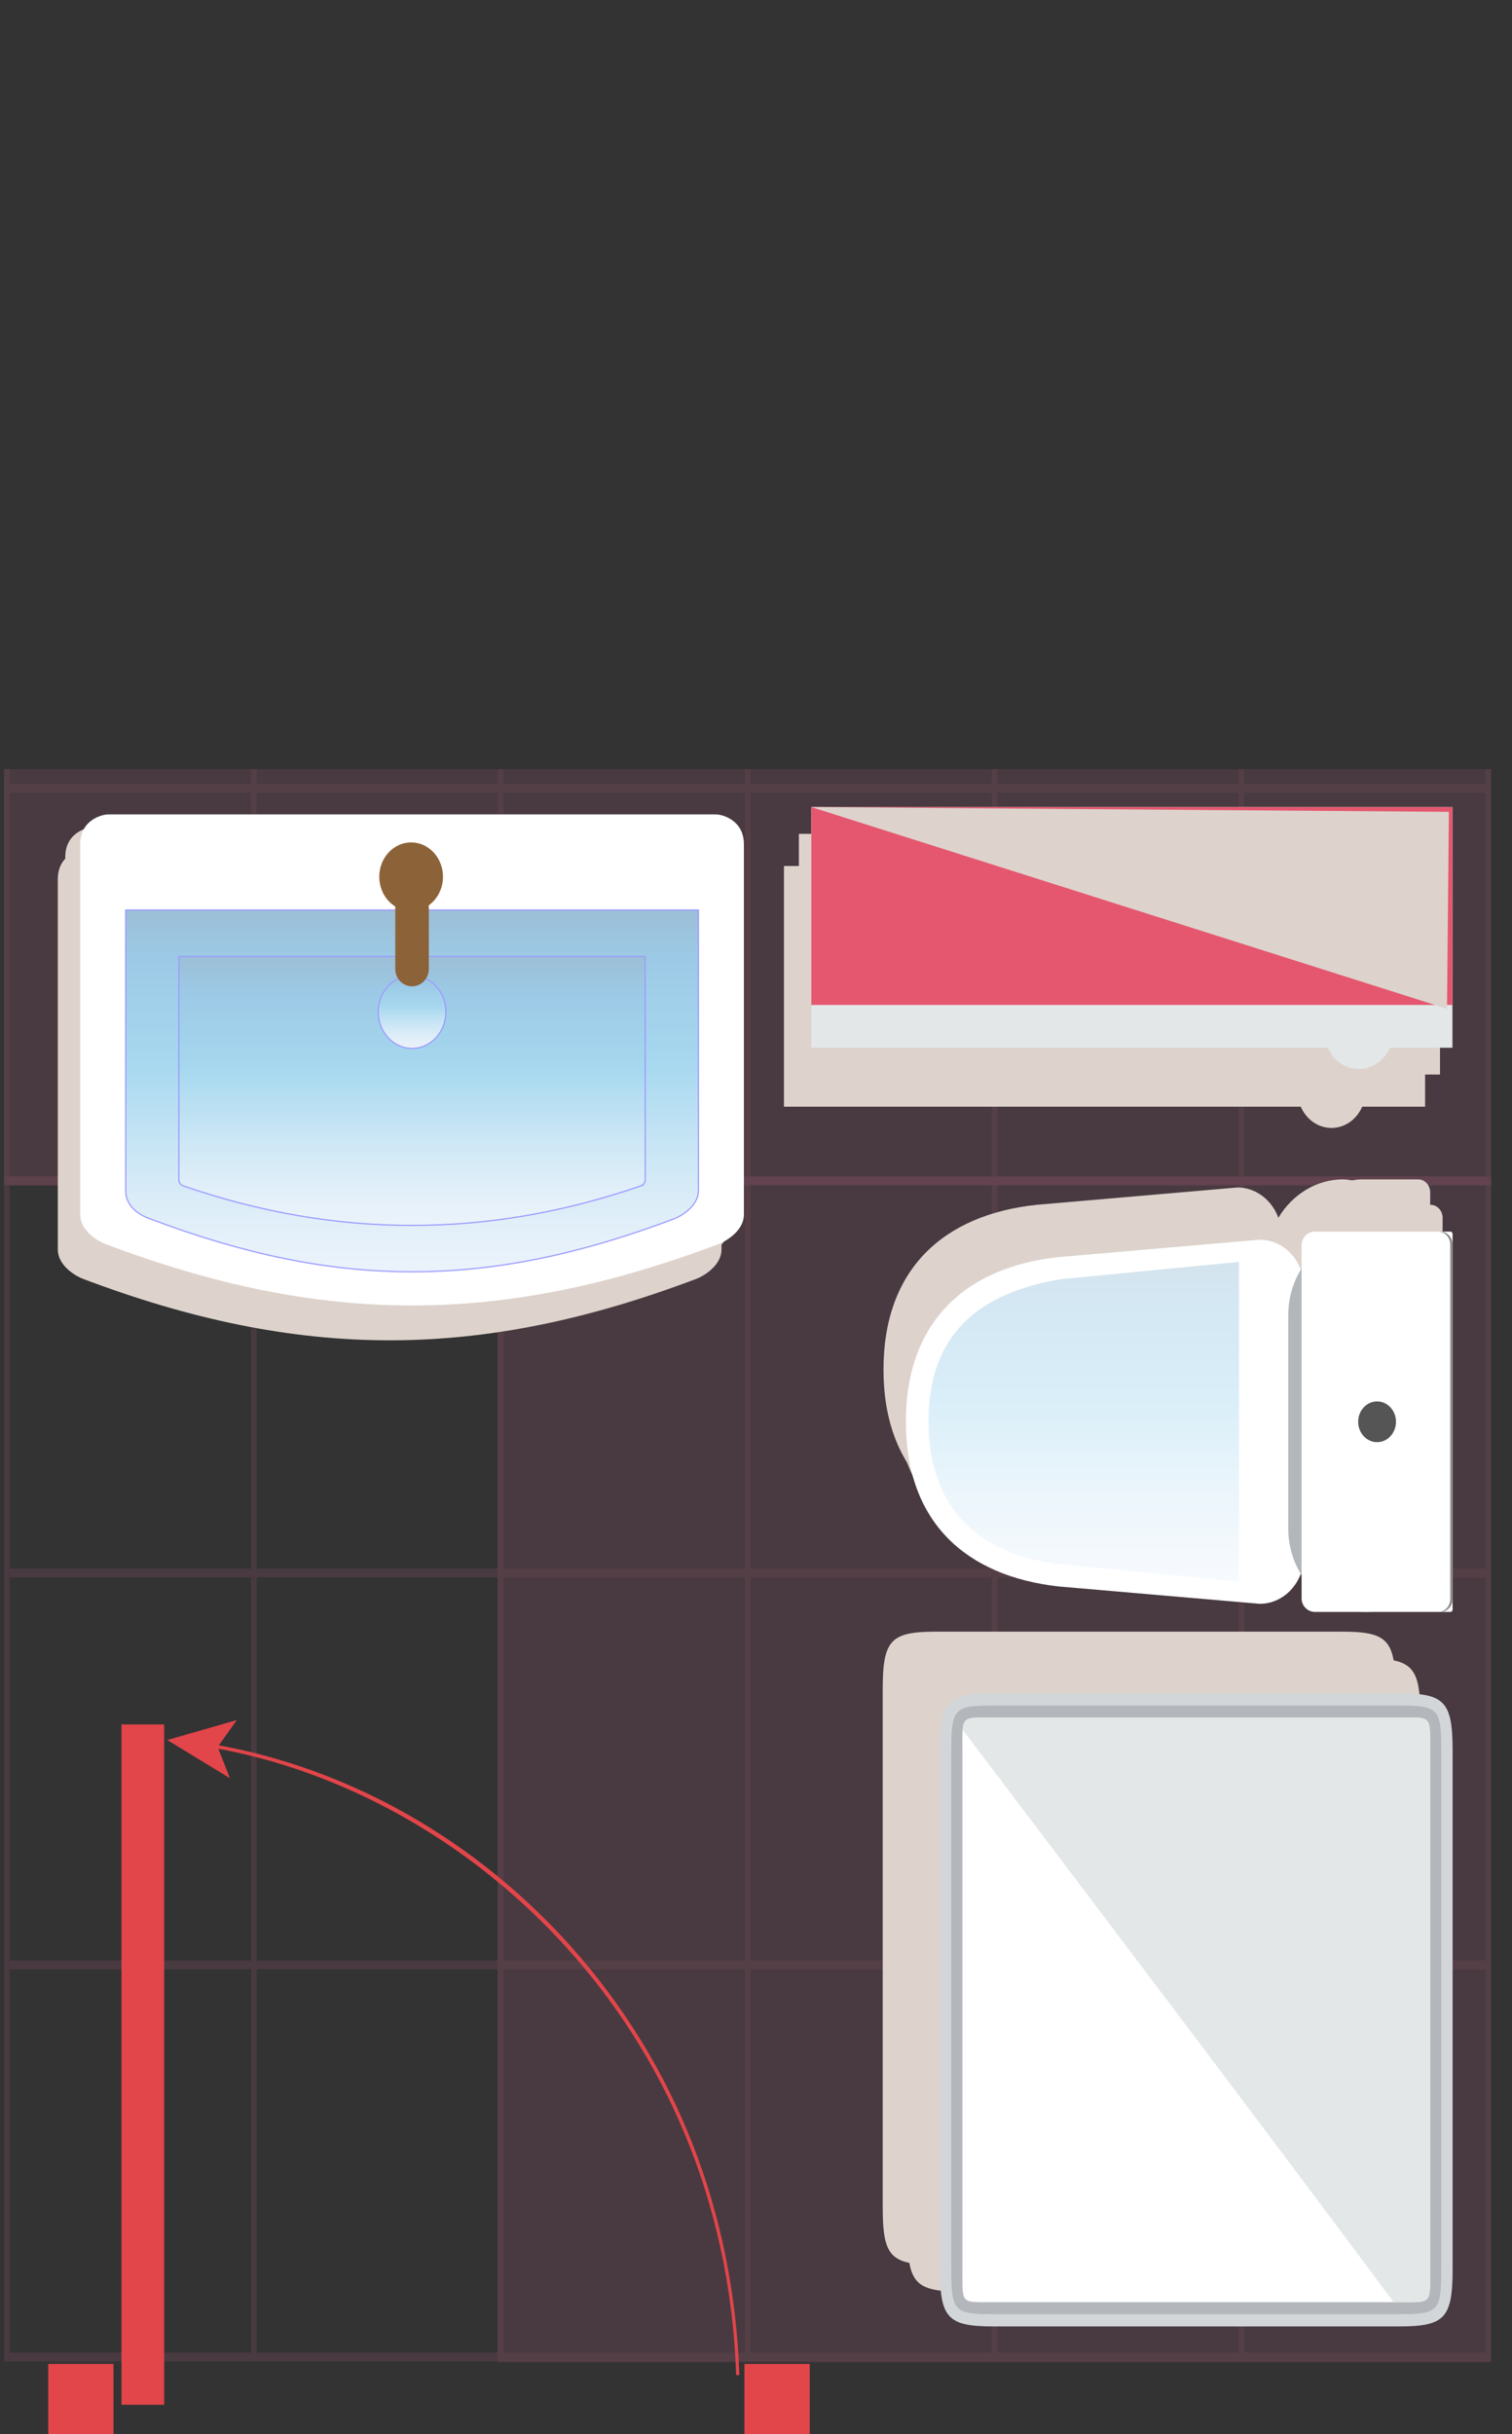 <?xml version="1.0" encoding="UTF-8"?>
<svg xmlns="http://www.w3.org/2000/svg" xmlns:xlink="http://www.w3.org/1999/xlink" viewBox="0 0 308 495.565">
  <rect x="0" y="0" width="308" height="495.565" fill="#333333" stroke="none"/>
  <defs>
    <style>
      .cls-1 {
        fill: #8c6239;
      }

      .cls-2 {
        fill: #555;
      }

      .cls-3 {
        fill: #e2454a;
      }

      .cls-4, .cls-5 {
        fill: #fff;
      }

      .cls-6, .cls-7 {
        fill: #ddd3cc;
        mix-blend-mode: multiply;
      }

      .cls-8, .cls-5, .cls-9, .cls-7, .cls-10 {
        fill-rule: evenodd;
      }

      .cls-8, .cls-11 {
        fill: #b3b6ba;
      }

      .cls-12 {
        fill: url(#Sky-4);
      }

      .cls-13 {
        fill: url(#Sky-3);
      }

      .cls-13, .cls-14, .cls-15 {
        stroke: blue;
        stroke-miterlimit: 10;
        stroke-width: .25px;
      }

      .cls-16 {
        isolation: isolate;
      }

      .cls-17 {
        fill: #e5576f;
      }

      .cls-18 {
        opacity: .39;
      }

      .cls-14 {
        fill: url(#Sky-2);
      }

      .cls-9 {
        fill: #d2d6d8;
      }

      .cls-15 {
        fill: url(#Sky);
      }

      .cls-19 {
        fill: #ff7bac;
        opacity: .38;
      }

      .cls-10, .cls-20 {
        fill: #e3e7e8;
      }

      .cls-21 {
        clip-path: url(#clippath);
      }

      .cls-22 {
        fill: none;
      }

      .cls-23 {
        opacity: .17;
      }

      .cls-24 {
        fill: #888;
      }

      .cls-25 {
        opacity: .27;
      }
    </style>
    <clipPath id="clippath">
      <rect class="cls-22" x="0" y="156.565" width="308" height="329.267"/>
    </clipPath>
    <linearGradient id="Sky" x1="242.372" y1="329.982" x2="242.372" y2="256.338" gradientTransform="translate(-158.438 -71.071)" gradientUnits="userSpaceOnUse">
      <stop offset="0" stop-color="#cce0f4"/>
      <stop offset=".064" stop-color="#c2dcf2"/>
      <stop offset=".171" stop-color="#a9d2ee"/>
      <stop offset=".307" stop-color="#7fc2e7"/>
      <stop offset=".465" stop-color="#46abdd"/>
      <stop offset=".567" stop-color="#1e9cd7"/>
      <stop offset=".865" stop-color="#0075be"/>
      <stop offset=".994" stop-color="#005b97"/>
    </linearGradient>
    <linearGradient id="Sky-2" data-name="Sky" x1="242.372" y1="320.541" x2="242.372" y2="265.786" xlink:href="#Sky"/>
    <linearGradient id="Sky-3" data-name="Sky" x1="191.136" y1="331.502" x2="205.99" y2="331.502" gradientTransform="translate(-247.565 404.565) rotate(-90)" xlink:href="#Sky"/>
    <linearGradient id="Sky-4" data-name="Sky" x1="82.563" y1="468.333" x2="147.671" y2="468.333" gradientTransform="translate(-247.565 404.565) rotate(-90)" xlink:href="#Sky"/>
  </defs>
  <g class="cls-16">
    <g id="Layer_1" data-name="Layer 1">
      <g class="cls-21">
        <g class="cls-25">
          <rect class="cls-19" x="101.325" y="239.551" width="202.387" height="241.328"/>
          <path class="cls-19" d="m51.141,480.732h1.129s49.171,0,49.171,0h1.125s49.184,0,49.184,0h1.114s49.173,0,49.173,0h1.125s49.173,0,49.173,0h1.131s50.299,0,50.299,0v-79.799s0-1.803,0-1.803v-77.983s0-1.803,0-1.803v-79.793s-50.299,0-50.299,0h-1.131s-49.173,0-49.173,0h-1.125s-49.173,0-49.173,0h-1.114s-49.184,0-49.184,0h-1.125s-49.171,0-49.171,0h-1.129s-50.292,0-50.292,0v79.793s0,1.803,0,1.803v77.983s0,1.803,0,1.803v79.799s50.292,0,50.292,0Zm201.196-159.585v77.983h-49.163v-77.983h49.163Zm-50.307,0v77.983h-49.155v-77.983h49.155Zm-50.29,0v77.983h-49.163v-77.983h49.163Zm-50.307,0v77.983h-49.163v-77.983h49.163Zm-49.163,157.788v-78.002h49.163v78.002h-49.163Zm50.307,0v-78.002h49.163v78.002h-49.163Zm50.299,0v-78.002h49.155v78.002h-49.155Zm50.299,0v-78.002h49.163v78.002h-49.163Zm99.462,0h-49.167v-78.002h49.167v78.002Zm0-79.805h-49.167v-77.983h49.167v77.983Zm0-157.789v78.003h-49.167v-78.003h49.167Zm-50.299,0v78.003h-49.163v-78.003h49.163Zm-50.307,0v78.003h-49.155v-78.003h49.155Zm-50.29,0v78.003h-49.163v-78.003h49.163Zm-50.307,0v78.003h-49.163v-78.003h49.163Zm-99.455,0h49.163v78.003H1.978v-78.003Zm0,79.806h49.163v77.983H1.978v-77.983Zm49.163,79.786v78.002H1.978v-78.002h49.163Z"/>
          <rect class="cls-19" x=".798" y="0" width="302.914" height="241.341"/>
          <path class="cls-19" d="m51.141,241.194h1.129s49.171,0,49.171,0h1.125s49.184,0,49.184,0h1.114s49.173,0,49.173,0h1.125s49.173,0,49.173,0h1.131s50.299,0,50.299,0v-79.806s0-1.79,0-1.79v-77.996s0-1.796,0-1.796V0s-50.299,0-50.299,0h-1.131s-49.173,0-49.173,0h-1.125s-49.173,0-49.173,0h-1.114s-49.184,0-49.184,0h-1.125s-49.171,0-49.171,0h-1.129S.849,0,.849,0v79.806s0,1.796,0,1.796v77.996s0,1.79,0,1.79v79.806s50.292,0,50.292,0ZM252.338,81.602v77.996h-49.163v-77.996h49.163Zm-50.307,0v77.996h-49.155v-77.996h49.155Zm-50.29,0v77.996h-49.163v-77.996h49.163Zm-50.307,0v77.996h-49.163v-77.996h49.163Zm-49.163,157.795v-78.009h49.163v78.009h-49.163Zm50.307,0v-78.009h49.163v78.009h-49.163Zm50.299,0v-78.009h49.155v78.009h-49.155Zm50.299,0v-78.009h49.163v78.009h-49.163Zm99.462,0h-49.167v-78.009h49.167v78.009Zm0-79.799h-49.167v-77.996h49.167v77.996Zm0-157.795v78.002h-49.167V1.803h49.167Zm-50.299,0v78.002h-49.163V1.803h49.163Zm-50.307,0v78.002h-49.155V1.803h49.155Zm-50.29,0v78.002h-49.163V1.803h49.163Zm-50.307,0v78.002h-49.163V1.803h49.163Zm-99.455,0h49.163v78.002H1.978V1.803Zm0,79.799h49.163v77.996H1.978v-77.996Zm49.163,79.786v78.009H1.978v-78.009h49.163Z"/>
        </g>
      </g>
      <path class="cls-7" d="m190.734,461.064h82.592c9.355,0,10.923-1.687,10.923-11.755v-105.37c0-10.061-1.568-11.768-10.923-11.768h-82.592c-9.352,0-10.92,1.707-10.92,11.768v105.37c0,10.067,1.568,11.755,10.92,11.755Z"/>
      <path class="cls-7" d="m195.802,466.516h82.592c9.355,0,10.923-1.687,10.923-11.755v-105.376c0-10.061-1.568-11.761-10.923-11.761h-82.592c-9.352,0-10.92,1.7-10.92,11.761v105.376c0,10.067,1.568,11.755,10.92,11.755Z"/>
      <path class="cls-6" d="m211.121,312.338l40.941,3.528c3.786,0,7.031-2.563,8.346-6.162,2.812,4.685,7.678,7.818,13.211,7.818.618,0,1.206-.122,1.805-.198.603.07,1.187.198,1.805.198h11.187s.22,0,.22,0h.249c1.35,0,2.446-1.183,2.446-2.634v-.275s0-71.615,0-71.615v-.268c0-1.451-1.096-2.633-2.446-2.633h-.249s-.22,0-.22,0h-11.187c-.618,0-1.206.128-1.805.204-.6-.077-1.187-.204-1.805-.204-5.534,0-10.4,3.132-13.211,7.81-1.315-3.592-4.56-6.162-8.346-6.162l-40.941,3.534c-18.992,2.045-31.15,13.142-31.15,33.526,0,20.39,12.158,31.41,31.15,33.532Z"/>
      <path class="cls-6" d="m213.654,317.521l40.941,3.534c3.786,0,7.031-2.57,8.346-6.162,2.812,4.679,7.678,7.81,13.211,7.81.618,0,1.206-.128,1.805-.198.603.07,1.187.198,1.805.198h11.187s.22,0,.22,0h.249c1.35,0,2.446-1.182,2.446-2.633v-.268s0-71.621,0-71.621v-.268c0-1.451-1.096-2.634-2.446-2.634h-.249s-.22,0-.22,0h-11.187c-.618,0-1.206.128-1.805.198-.6-.07-1.187-.198-1.805-.198-5.534,0-10.4,3.133-13.211,7.811-1.315-3.592-4.56-6.162-8.346-6.162l-40.941,3.534c-18.992,2.045-31.15,13.142-31.15,33.526,0,20.39,12.158,31.41,31.15,33.532Z"/>
      <path class="cls-7" d="m264.966,225.299c1.122,2.551,3.479,4.327,6.262,4.327s5.139-1.776,6.264-4.327h12.805s0-8.718,0-8.718v-40.282s-130.603,0-130.603,0v40.282s0,8.718,0,8.718h105.272Z"/>
      <path class="cls-7" d="m268.006,218.754c1.122,2.551,3.479,4.327,6.262,4.327,2.779,0,5.139-1.776,6.264-4.327h12.805s0-8.718,0-8.718v-40.282s-130.603,0-130.603,0v40.282s0,8.718,0,8.718h105.272Z"/>
      <g>
        <path class="cls-20" d="m276.8,217.623c-3.86,0-6.983-3.356-6.983-7.555,0-4.123,3.123-7.492,6.983-7.492,3.854,0,6.989,3.369,6.989,7.492,0,4.199-3.135,7.555-6.989,7.555Z"/>
        <g>
          <rect class="cls-20" x="165.266" y="164.302" width="130.603" height="49"/>
          <rect class="cls-17" x="165.266" y="164.302" width="130.603" height="40.282"/>
        </g>
      </g>
      <path class="cls-6" d="m16.799,260.307c44.21,16.734,80.942,16.734,125.149,0,.769-.281,5.026-2.358,5.026-5.97v-75.373c0-5.05-4.593-6.072-5.644-6.072H17.42c-1.054,0-5.641,1.016-5.641,6.072v75.373c0,3.656,4.255,5.689,5.021,5.97Z"/>
      <path class="cls-6" d="m18.32,255.807c44.21,16.734,80.942,16.734,125.149,0,.769-.281,5.026-2.358,5.026-5.97v-75.373c0-5.05-4.593-6.072-5.644-6.072H18.94c-1.054,0-5.641,1.016-5.641,6.072v75.373c0,3.656,4.255,5.689,5.021,5.97Z"/>
      <g>
        <path class="cls-4" d="m146.509,253.213c-44.208,16.734-80.939,16.734-125.149,0-.765-.281-5.021-2.314-5.021-5.971v-75.373c0-5.05,4.587-6.072,5.641-6.072h123.911c1.051,0,5.644,1.029,5.644,6.072v75.373c0,3.618-4.257,5.689-5.026,5.971Z"/>
        <g class="cls-18">
          <path class="cls-15" d="m137.418,248.086c-38.147,14.432-68.816,14.432-106.964,0-.662-.249-4.851-1.719-4.851-5.702v-57.118h116.664v57.118c0,3.483-4.186,5.452-4.848,5.702Z"/>
          <path class="cls-14" d="m130.53,241.426c-31.061,10.725-62.128,10.725-93.191,0-.541-.192-.906-.691-.906-1.253v-45.459h95.002v45.459c0,.562-.368,1.061-.905,1.253Z"/>
          <path class="cls-13" d="m90.833,206.008c0,4.085-3.088,7.421-6.894,7.421-3.806,0-6.897-3.336-6.897-7.421,0-4.116,3.091-7.433,6.897-7.433,3.806,0,6.894,3.317,6.894,7.433Z"/>
        </g>
        <g>
          <path class="cls-1" d="m87.353,197.277c0,1.937-1.532,3.515-3.42,3.515h0c-1.888,0-3.417-1.579-3.417-3.515v-12.433c0-1.937,1.529-3.515,3.417-3.515h0c1.889,0,3.42,1.579,3.42,3.515v12.433Z"/>
          <path class="cls-1" d="m86.97,196.849c0,1.809-1.357,3.267-3.038,3.267h0c-1.677,0-3.037-1.458-3.037-3.267v-11.575c0-1.809,1.36-3.266,3.037-3.266h0c1.681,0,3.038,1.457,3.038,3.266v11.575Z"/>
          <path class="cls-1" d="m90.239,178.491c0,3.861-2.907,6.98-6.49,6.98-3.587,0-6.49-3.119-6.49-6.98,0-3.86,2.903-6.992,6.49-6.992,3.583,0,6.49,3.132,6.49,6.992Z"/>
          <path class="cls-1" d="m88.27,178.491c0,2.685-2.025,4.871-4.521,4.871-2.497,0-4.525-2.186-4.525-4.871,0-2.697,2.028-4.87,4.525-4.87,2.497,0,4.521,2.173,4.521,4.87Z"/>
        </g>
      </g>
      <g>
        <g>
          <rect class="cls-3" x="152.638" y="482.308" width="11.318" height="12.189"/>
          <path class="cls-3" d="m151.64,481.247h13.301v14.318h-13.301v-14.318Zm11.323,2.142h-9.341s0,10.048,0,10.048h9.341s0-10.048,0-10.048Z"/>
        </g>
        <g>
          <rect class="cls-3" x="10.812" y="482.308" width="11.321" height="12.189"/>
          <path class="cls-3" d="m9.827,481.247h13.295s.005,14.318.005,14.318h-13.301v-14.318Zm11.318,2.142h-9.341s0,10.048,0,10.048h9.346s-.005-10.048-.005-10.048Z"/>
        </g>
        <g>
          <path class="cls-3" d="m43.672,355.142c27.576,4.832,53.464,19.546,72.911,41.426,21.157,23.81,32.92,53.864,34.024,86.936l-.653.026c-2.411-71.998-55.34-118.736-106.388-127.685l.106-.703Z"/>
          <polygon class="cls-3" points="34.077 354.234 46.832 362.007 44.344 355.641 48.239 350.169 34.077 354.234"/>
        </g>
        <g>
          <path class="cls-3" d="m26.399,352.828v134.958s5.404,0,5.404,0v-134.958s-5.404,0-5.404,0Z"/>
          <path class="cls-3" d="m24.748,351.051h8.699v138.506h-8.699v-138.506Zm5.41,3.554h-2.114s0,131.404,0,131.404h2.114s0-131.404,0-131.404Z"/>
        </g>
      </g>
      <polygon class="cls-7" points="294.759 205.363 165.266 164.302 295.142 165.273 294.759 205.363"/>
      <g>
        <path class="cls-4" d="m265.607,316.831v-54.779c0-5.318-4.047-9.671-8.984-9.671l-40.941,3.534c-18.992,2.045-31.15,13.142-31.15,33.526h0c0,20.39,12.158,31.41,31.15,33.532l40.941,3.528c4.937,0,8.984-4.346,8.984-9.671Z"/>
        <g class="cls-23">
          <path class="cls-12" d="m252.389,256.894l-36.283,3.521c-16.753,2.838-26.96,11.122-26.96,29.026h0c0,17.91,10.617,27.217,26.96,29.032l36.283,3.528v-65.107Z"/>
        </g>
        <path class="cls-11" d="m293.936,311.193v-43.497c0-9.326-7.087-16.963-15.756-16.963h0c-8.663,0-15.753,7.638-15.753,16.963v43.497c0,9.326,7.09,16.964,15.753,16.964h0c8.669,0,15.756-7.638,15.756-16.964Z"/>
        <path class="cls-4" d="m242.248,274.069h76.538c.245,0,.443.199.443.443v27.57c0,1.511-1.227,2.738-2.738,2.738h-71.948c-1.511,0-2.738-1.227-2.738-2.738v-27.57c0-.245.199-.443.443-.443Z" transform="translate(569.962 8.928) rotate(90)"/>
        <path class="cls-24" d="m295.893,325.524v-72.158c0-1.451-1.096-2.633-2.446-2.633h-.469c1.348,0,2.444,1.182,2.444,2.633v72.158c0,1.451-1.096,2.634-2.444,2.634h.469c1.35,0,2.446-1.183,2.446-2.634Z"/>
        <path class="cls-2" d="m280.514,293.596c-2.126,0-3.848-1.86-3.848-4.155,0-2.288,1.722-4.142,3.848-4.142,2.132,0,3.854,1.854,3.854,4.142,0,2.295-1.722,4.155-3.854,4.155Z"/>
      </g>
      <g>
        <path class="cls-9" d="m191.467,461.856v-105.37c0-10.061,1.568-11.768,10.92-11.768h82.592c9.355,0,10.923,1.707,10.923,11.768v105.37c0,10.067-1.568,11.755-10.923,11.755h-82.592c-9.352,0-10.92-1.687-10.92-11.755Z"/>
        <path class="cls-8" d="m193.777,461.856c0,8.693.538,9.268,8.61,9.268h82.592c8.075,0,8.613-.575,8.613-9.268v-105.37c0-8.693-.534-9.268-8.613-9.268h-82.592c-8.072,0-8.61.575-8.61,9.268v105.37Z"/>
        <path class="cls-5" d="m196.051,461.856c0,7.344-.481,6.82,6.336,6.82h82.592c6.82,0,6.336.524,6.336-6.82v-105.37c0-7.344.487-6.833-6.336-6.833h-82.592c-6.82,0-6.336-.511-6.336,6.833v105.37Z"/>
        <path class="cls-10" d="m283.878,468.676h1.102c6.82,0,6.336.524,6.336-6.82v-105.37c0-7.344.487-6.833-6.336-6.833h-82.592c-4.997,0-6.063-.243-6.282,2.506,19.897,26.245,67.374,88.95,87.773,116.518Z"/>
      </g>
    </g>
  </g>
</svg>
